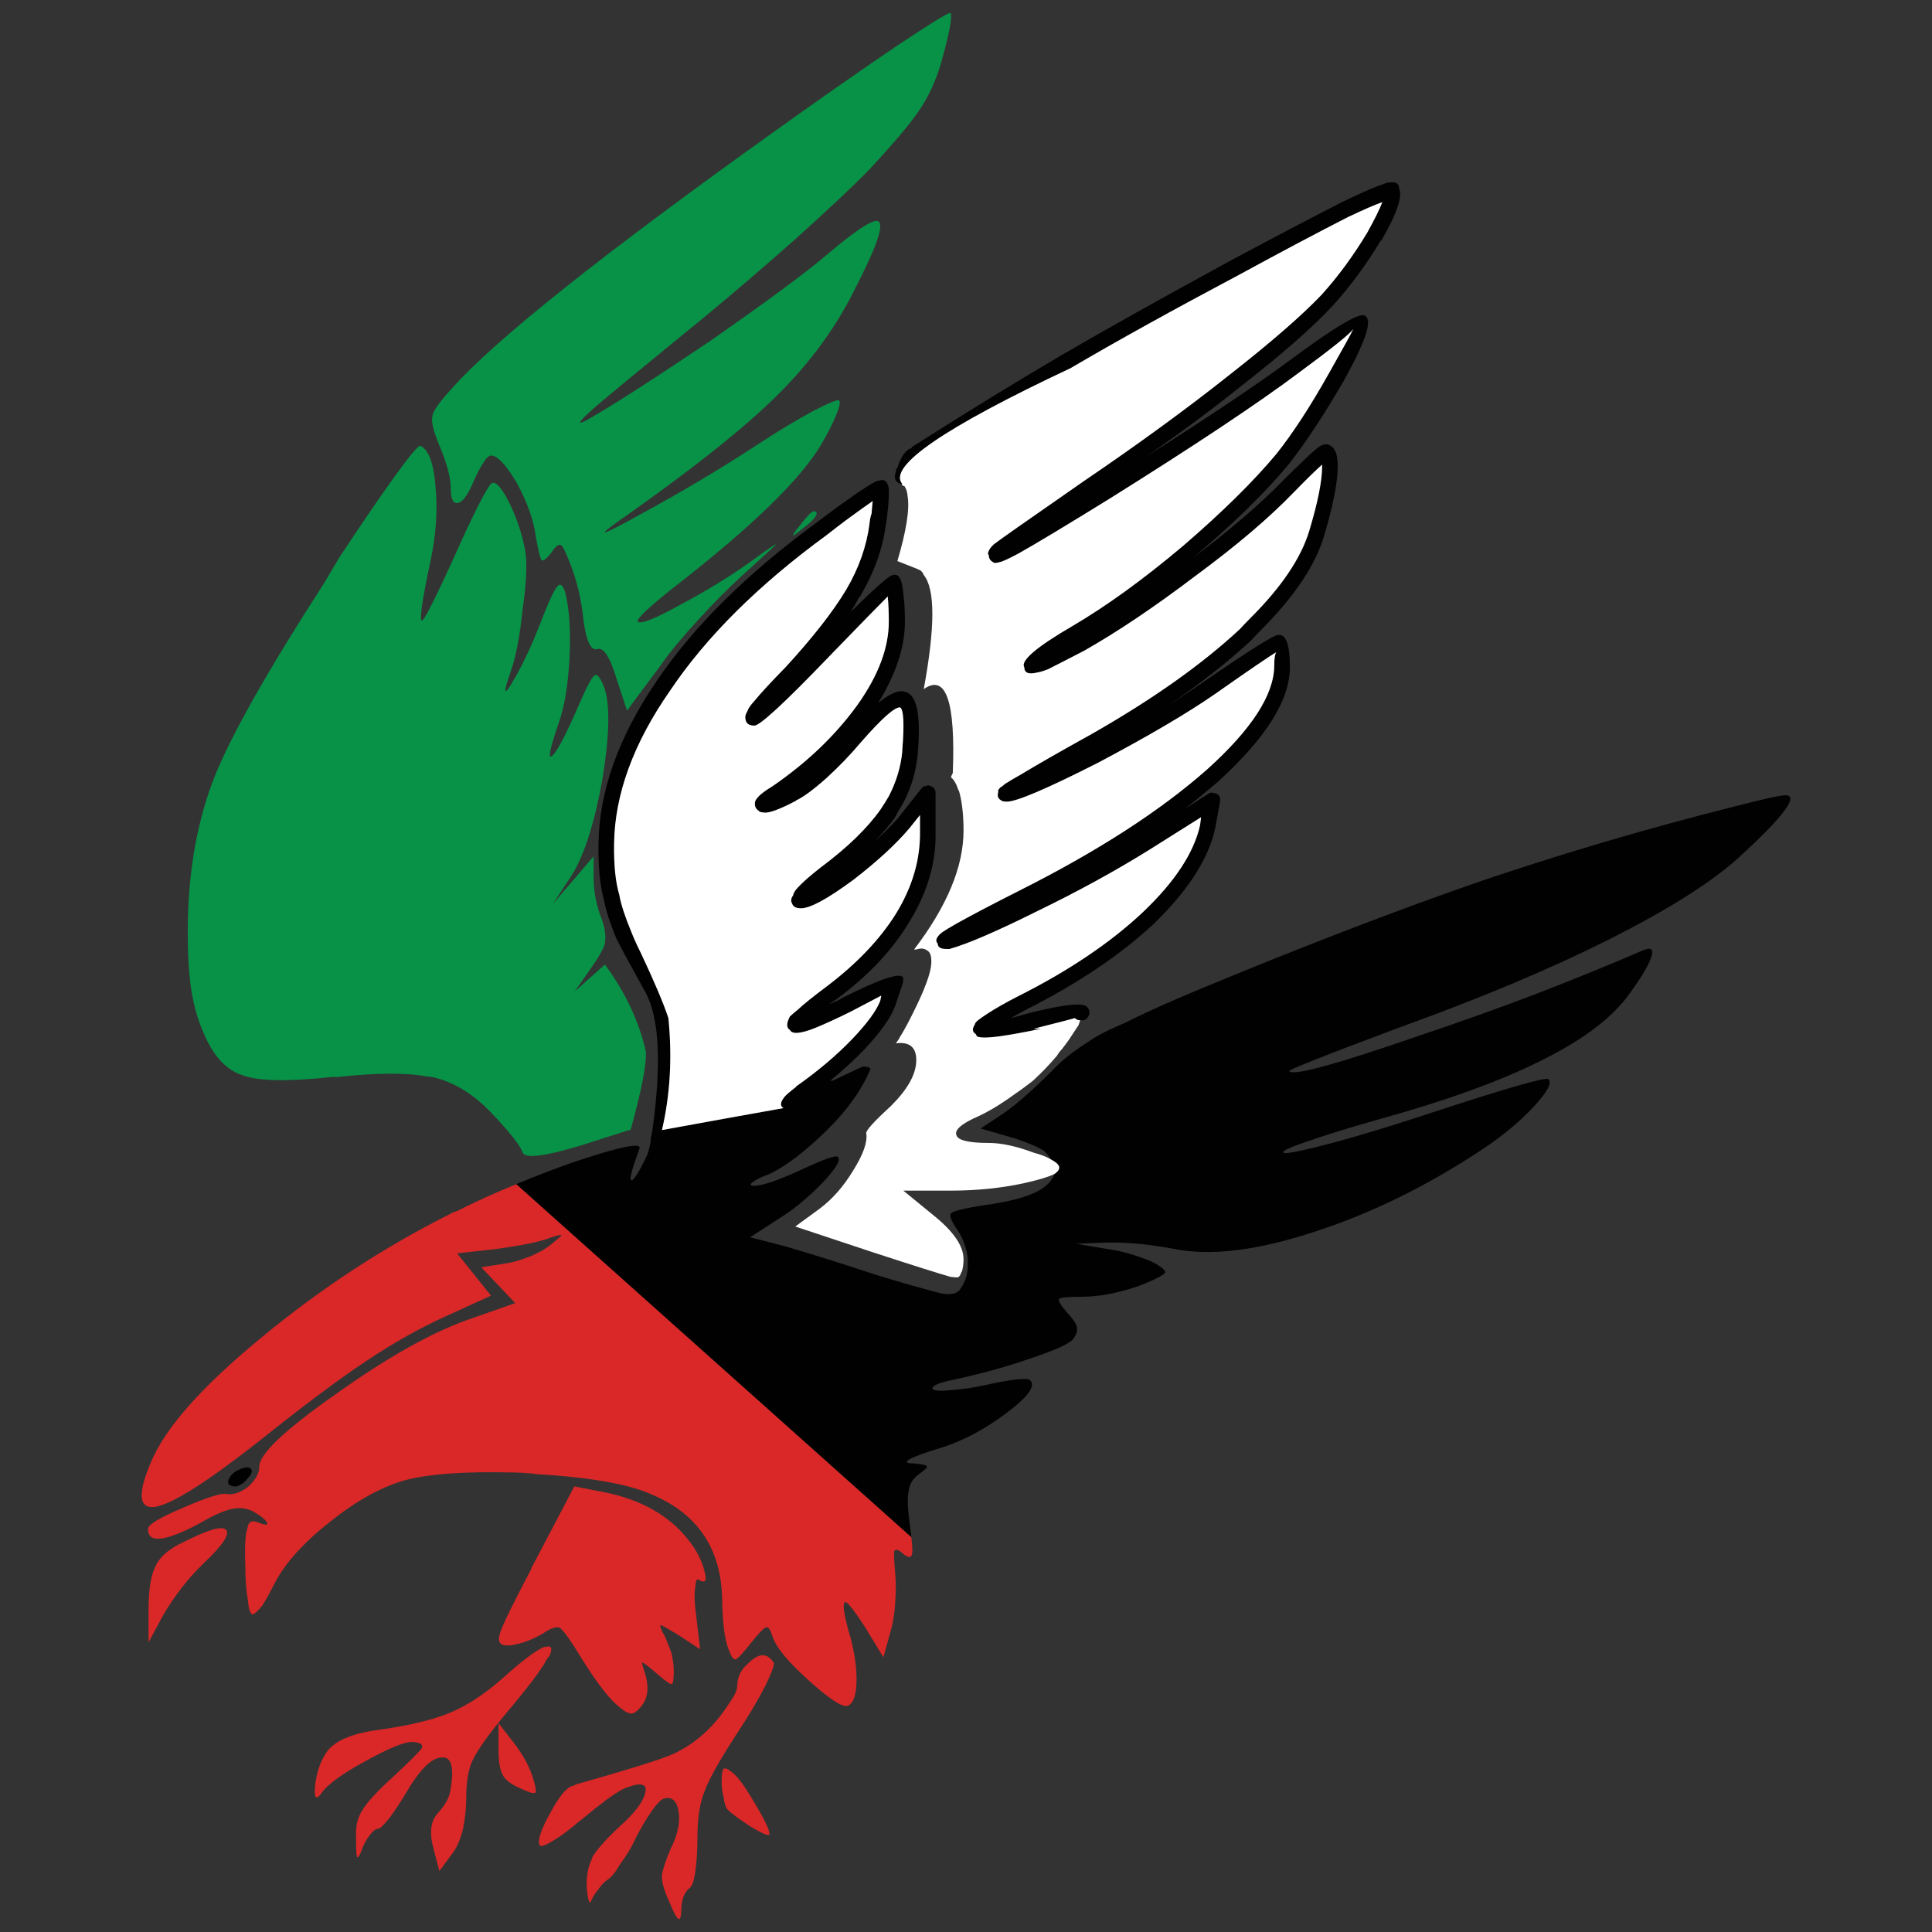<?xml version="1.0" encoding="utf-8"?>
<!-- Generator: Adobe Illustrator 16.0.0, SVG Export Plug-In . SVG Version: 6.00 Build 0)  -->
<!DOCTYPE svg PUBLIC "-//W3C//DTD SVG 1.1//EN" "http://www.w3.org/Graphics/SVG/1.1/DTD/svg11.dtd">
<svg version="1.1" id="Layer_1" xmlns="http://www.w3.org/2000/svg" xmlns:xlink="http://www.w3.org/1999/xlink" x="0px" y="0px"
	 width="300px" height="300px" viewBox="0 0 300 300" enable-background="new 0 0 300 300" xml:space="preserve">
<rect x="0" y="0" width="300" height="300" fill="#333333" stroke="none"/>
<g>
	<path fill-rule="evenodd" clip-rule="evenodd" fill="#010101" d="M141.518,238.708l-61.354-54.825
		c2.894-1.221,5.928-2.386,9.1-3.494c7.123-2.385,10.461-3.052,10.017-1.997c-1.057,2.885-1.502,4.493-1.336,4.824
		c0.279,0.333,1.057-0.804,2.338-3.41c0.277-0.499,0.528-1.331,0.75-2.496v-0.499c0.112-0.443,0.195-0.832,0.252-1.165
		c1.447-10.316,1.112-17.471-1.002-21.463c-2.617-4.715-4.146-7.543-4.592-8.487c-1.002-2.44-1.641-4.436-1.919-5.989
		c-0.613-2.22-0.89-5.131-0.835-8.735c0.111-8.153,3.118-16.556,9.016-25.208c5.73-8.485,14.05-16.722,24.958-24.708
		c1.112-0.832,2.115-1.581,3.006-2.247c4.062-2.939,6.261-4.326,6.594-4.16c0.778-0.332,1.28,0.057,1.503,1.165
		c0,0.223,0,0.556,0,0.999c0,0.72-0.083,1.802-0.252,3.244v0.084c-0.055,0.443-0.139,0.97-0.249,1.579
		c-0.501,3.661-1.837,7.322-4.008,10.983h-0.083c-0.389,0.776-0.835,1.553-1.336,2.328c4.007-3.937,6.206-5.851,6.596-5.739
		c0.89-0.278,1.418,0.692,1.585,2.912c0.168,1.164,0.25,2.606,0.25,4.326c0,3.937-1.39,8.153-4.173,12.645
		c1.835-1.496,3.228-2.08,4.173-1.747c1.837,0.388,2.505,3.523,2.004,9.402c-0.223,2.829-1.002,5.49-2.338,7.986
		c-0.444,0.721-0.89,1.498-1.334,2.33c-0.891,1.163-1.893,2.328-3.006,3.493c1.336-1.22,2.505-2.385,3.505-3.493l3.757-4.743
		c0.113-0.221,0.334-0.333,0.669-0.333c0.222-0.166,0.473-0.166,0.751,0c0.223,0.057,0.418,0.195,0.584,0.416
		c0.111,0.223,0.167,0.443,0.167,0.666v5.989c0.111,4.716-1.223,9.347-4.006,13.895c-2.617,4.436-6.457,8.512-11.521,12.228
		c-0.334,0.223-0.695,0.444-1.083,0.667c0.835-0.278,1.613-0.639,2.336-1.083c5.844-2.938,8.933-3.936,9.266-2.994
		c0,0.223-0.028,0.499-0.084,0.832l-1.169,3.493c-0.666,1.831-2.28,4.104-4.84,6.823c-1.614,1.664-3.367,3.272-5.259,4.824
		c0.055,0,0.167,0,0.334,0l4.59-2.163c0.222-0.055,0.445-0.055,0.669,0c0.333,0,0.557,0.11,0.667,0.333
		c-1.391,3.272-3.644,6.434-6.761,9.485c-3.395,3.327-6.372,5.601-8.932,6.821c-1.225,0.443-2.087,0.859-2.589,1.247
		c-0.5,0.389-0.445,0.584,0.168,0.584c1.279,0,3.673-0.805,7.178-2.413c3.674-1.72,5.622-2.413,5.845-2.08
		c0.555,0.443-0.279,1.83-2.505,4.16c-2.226,2.272-4.425,4.076-6.596,5.407l-4.507,2.912l4.173,1.08
		c2.449,0.611,7.736,2.247,15.861,4.909c2.727,0.832,4.925,1.471,6.594,1.914c1.391,0.389,2.422,0.664,3.09,0.832
		c1.557,0.276,2.56,0,3.005-0.832c0.667-0.942,1.029-2.08,1.084-3.411c0-0.333,0-0.693,0-1.082c-0.167-1.719-0.75-3.3-1.753-4.741
		c-0.89-1.332-1.169-2.137-0.834-2.413c0.389-0.333,1.948-0.722,4.673-1.165c4.173-0.554,7.151-1.331,8.933-2.33
		c1.28-0.72,2.087-1.579,2.421-2.578c0.501-0.334,0.751-0.665,0.751-0.998c0-0.389-0.418-0.805-1.253-1.248
		c-0.277-0.443-0.639-0.887-1.084-1.331c-0.947-0.61-2.422-1.248-4.425-1.914l-5.426-1.581l3.005-1.997
		c2.004-1.275,4.703-3.604,8.098-6.986c1.446-1.554,3.283-3.024,5.509-4.41c0.613-0.443,1.28-0.859,2.004-1.248
		c1.057-0.554,2.366-1.165,3.923-1.83c2.949-1.498,6.901-3.272,11.854-5.324c16.193-6.71,30.718-12.286,43.573-16.721
		c12.8-4.327,25.821-8.154,39.066-11.481c4.506-1.165,7.151-1.747,7.93-1.747c0.835,0,0.975,0.499,0.418,1.497
		c-0.835,1.553-3.479,4.355-7.931,8.404c-4.229,3.771-10.852,7.932-19.867,12.479c-9.182,4.604-20.007,9.151-32.472,13.642
		c-11.853,4.438-17.586,6.712-17.196,6.822c0.557,0.777,7.179-1.026,19.868-5.407c6.288-2.107,12.354-4.271,18.196-6.489
		c5.899-2.273,11.548-4.576,16.945-6.904c1.226-0.501,1.615-0.112,1.17,1.163c-0.447,1.332-1.698,3.384-3.756,6.156
		c-2.729,3.551-7.264,6.879-13.607,9.983c-6.344,3.162-14.859,6.212-25.543,9.151c-4.619,1.331-8.264,2.469-10.936,3.411
		c-2.728,0.944-3.755,1.498-3.089,1.664c0.724,0.057,3.2-0.472,7.429-1.58c4.285-1.165,8.961-2.58,14.025-4.244
		c12.632-4.159,19.144-6.044,19.532-5.656c0.612,0.555-0.167,1.997-2.337,4.326c-2.115,2.274-4.76,4.465-7.931,6.572
		c-8.626,5.713-17.335,9.983-26.127,12.813c-8.794,2.884-15.999,3.771-21.621,2.661c-4.118-0.776-7.762-1.107-10.935-0.997
		l-4.423,0.165l4.924,0.832c1.336,0.168,2.755,0.499,4.258,1c1.391,0.443,2.449,0.859,3.171,1.247
		c1.114,0.665,1.614,1.137,1.503,1.414c-0.224,0.389-1.447,1.025-3.672,1.914c-1.281,0.499-2.812,0.942-4.592,1.331
		c-1.725,0.333-3.228,0.499-4.509,0.499c-2.225,0-3.449,0.11-3.672,0.333c-0.223,0.221,0.194,0.942,1.252,2.162
		c0.89,0.942,1.392,1.692,1.503,2.246c0.111,0.61-0.111,1.248-0.669,1.914c-0.666,0.722-2.837,1.691-6.509,2.912
		c-3.784,1.33-8.043,2.495-12.772,3.493c-1.002,0.223-1.726,0.473-2.171,0.749c-0.444,0.333-0.444,0.556,0,0.666
		c0.334,0.166,1.28,0.166,2.839,0c1.557-0.11,3.226-0.36,5.007-0.749c4.285-0.942,6.623-1.192,7.013-0.749
		c0.89,0.888-0.334,2.579-3.673,5.074c-3.395,2.553-6.791,4.355-10.184,5.408c-2.393,0.722-4.007,1.305-4.841,1.748
		c-0.724,0.443-0.557,0.665,0.5,0.665c1.391,0.11,2.114,0.277,2.17,0.499c0.113,0.111-0.334,0.527-1.335,1.247
		c-0.89,0.667-1.391,1.526-1.504,2.581c-0.221,0.942-0.166,2.661,0.169,5.157C141.379,237.487,141.463,238.152,141.518,238.708z
		 M167.729,158.425c-0.334,0-0.611-0.11-0.835-0.333c-0.11,0.056-2.253,0.609-6.427,1.664h1.169
		c-2.672,0.554-4.814,0.942-6.428,1.165c-2.114,0.276-3.312,0.249-3.588-0.083c0-0.112-0.03-0.194-0.086-0.25
		c-0.555-0.333-0.611-0.832-0.166-1.498c0-0.166,0.166-0.389,0.5-0.665c0.279-0.223,0.752-0.556,1.42-0.999
		c1.281-0.832,2.838-1.719,4.675-2.661c7.958-3.994,14.47-8.375,19.533-13.145c4.953-4.714,7.901-9.207,8.849-13.477l0.165-1.248
		l-7.93,4.992c-5.342,3.328-11.156,6.518-17.446,9.567c-6.344,3.162-10.906,5.13-13.688,5.906c-0.224,0-0.39,0-0.501,0
		c-0.892,0-1.336-0.276-1.336-0.832c-0.445-0.443-0.223-1.025,0.668-1.746c0.391-0.278,1.169-0.749,2.336-1.414
		c2.393-1.332,5.622-3.023,9.685-5.076c12.131-6.1,21.842-12.367,29.131-18.802c6.9-6.212,10.379-11.564,10.434-16.055
		c0-1.165,0.113-1.887,0.335-2.165c-0.89,0.5-4.062,2.663-9.517,6.49c-4.229,2.939-10.266,6.49-18.113,10.65
		c-8.068,4.103-12.827,6.127-14.273,6.072c-0.445,0-0.752-0.083-0.919-0.249c-0.446-0.278-0.557-0.721-0.334-1.332h-0.083
		c0-0.166,0.14-0.389,0.417-0.665c0.167-0.055,0.389-0.223,0.668-0.499c0.612-0.389,1.503-0.917,2.672-1.581
		c2.281-1.388,5.87-3.438,10.767-6.157c9.461-5.38,17.142-10.815,23.04-16.306c0.611-0.667,1.168-1.248,1.67-1.747
		c4.785-4.771,7.817-9.263,9.098-13.479c1.337-4.436,2.003-7.764,2.003-9.983c0-0.11,0-0.221,0-0.333
		c-0.945,0.832-2.391,2.248-4.34,4.244c-3.839,3.993-8.961,8.347-15.359,13.061c-6.288,4.769-12.021,8.625-17.195,11.564
		c-2.561,1.331-4.452,2.301-5.677,2.912c-0.723,0.276-1.28,0.444-1.67,0.499c-1.336,0.333-2.004,0.055-2.004-0.832
		c-0.611-0.998,1.894-3.134,7.513-6.405c5.287-3.107,10.992-7.239,17.113-12.396c6.122-5.27,10.963-10.039,14.524-14.31
		c2.56-3.216,5.287-7.403,8.182-12.562c2.169-3.827,3.421-6.1,3.756-6.821c-0.556,0.776-3.395,3.05-8.516,6.821
		c-6.288,4.715-16.082,11.231-29.383,19.55c-6.733,4.16-11.435,6.989-14.107,8.487c-1.557,0.832-2.532,1.276-2.921,1.331
		c-0.557,0.166-0.891,0.166-1.002,0c-0.444-0.223-0.668-0.583-0.668-1.082c-0.166-0.166-0.166-0.389,0-0.665
		c0.055-0.222,0.307-0.556,0.752-0.999c0.613-0.499,5.23-3.744,13.855-9.733c8.571-5.823,16.14-11.341,22.706-16.556
		c6.511-5.102,11.297-9.262,14.358-12.479c2.559-2.829,4.925-6.046,7.095-9.65c1.169-2.107,1.948-3.688,2.338-4.743
		c-1.225,0.443-3.006,1.22-5.343,2.33c-4.674,2.385-10.323,5.38-16.945,8.986c-10.239,5.435-18.949,10.259-26.127,14.474
		c-19.701,9.264-28.411,15.253-26.128,17.972h-0.082h-0.169c-0.277-0.112-0.528-0.278-0.749-0.5
		c-0.169-0.389-0.196-0.72-0.086-0.998c0-0.166,0.029-0.278,0.086-0.333c0-0.333,0.083-0.554,0.248-0.665
		c0.446-1.498,1.087-2.496,1.922-2.996v0.084c0.11-0.057,0.222-0.14,0.334-0.25v-0.083c8.458-5.38,16.277-10.179,23.456-14.394
		c7.178-4.16,15.859-9.012,26.043-14.559c6.733-3.604,12.438-6.6,17.112-8.984c2.394-1.165,4.229-1.997,5.509-2.496
		c0.669-0.223,1.197-0.416,1.586-0.583c0.279-0.055,0.501-0.083,0.67-0.083c0.778-0.055,1.196,0.193,1.251,0.749v0.166
		c0.611,1.22-0.306,3.938-2.756,8.153h-0.082c-2.283,3.771-4.758,7.127-7.43,10.066c-3.061,3.328-7.902,7.57-14.524,12.729
		c-4.285,3.438-9.07,6.987-14.358,10.648c9.629-6.1,17.003-11.036,22.121-14.808c7.292-5.436,11.242-7.738,11.854-6.906
		c1.058,0.721-0.083,4.077-3.423,10.066c-3.06,5.27-5.871,9.54-8.431,12.813c-3.617,4.382-8.568,9.234-14.859,14.559
		c5.678-4.271,10.27-8.209,13.774-11.813c3.394-3.385,5.37-5.214,5.928-5.492c0.611-0.332,1.14-0.332,1.585,0
		c0.279,0.112,0.529,0.416,0.751,0.917c0.224,0.443,0.334,1.22,0.334,2.328c0,2.386-0.695,5.935-2.086,10.65
		c-1.335,4.548-4.564,9.4-9.683,14.559c-0.557,0.554-1.142,1.165-1.753,1.83c-3.674,3.383-7.986,6.766-12.939,10.15
		c2.281-1.498,4.258-2.829,5.928-3.994c6.956-4.769,10.713-7.127,11.268-7.072c1.226-0.166,1.837,1.441,1.837,4.826
		c0.112,5.102-3.618,11.091-11.187,17.97c-1.613,1.386-3.31,2.772-5.091,4.16l3.672-2.33c0.223-0.166,0.501-0.193,0.835-0.083
		c0.391,0.055,0.67,0.223,0.835,0.499c0.111,0.223,0.14,0.526,0.083,0.915l-0.751,4.077c-1.002,4.659-4.145,9.567-9.433,14.727
		c-5.287,4.935-12.02,9.455-20.201,13.559c-0.722,0.389-1.418,0.777-2.087,1.165c0.891-0.223,1.893-0.499,3.007-0.832
		c5.62-1.386,8.597-1.636,8.931-0.749c0.223,0.223,0.307,0.526,0.252,0.915c-0.056,0.278-0.196,0.528-0.418,0.749
		c-0.223,0.223-0.529,0.306-0.92,0.25H167.729z M138.013,96.529c0-1.499-0.056-2.801-0.167-3.91
		c-1.336,1.331-4.314,4.381-8.932,9.151c-7.18,7.487-11.132,11.119-11.854,10.898c-0.445,0-0.779-0.11-1.003-0.333
		c-0.222-0.223-0.333-0.554-0.333-0.998c0-0.223,0.111-0.528,0.333-0.917c0.113-0.388,0.473-0.915,1.086-1.579
		c0.945-1.165,2.56-2.912,4.843-5.242c4.229-4.603,7.372-8.625,9.431-12.063c1.949-3.328,3.146-6.711,3.59-10.149
		c0.057-0.666,0.167-1.22,0.335-1.664c0.056-0.777,0.11-1.416,0.166-1.914c-0.891,0.609-2.282,1.608-4.174,2.995
		c-0.89,0.666-1.865,1.415-2.921,2.247c-10.631,7.764-18.755,15.834-24.374,24.209c-5.677,8.152-8.57,16.055-8.683,23.71
		c-0.055,3.383,0.223,6.072,0.835,8.069v0.083c0.279,1.443,0.891,3.3,1.836,5.575c0.391,0.997,0.89,2.107,1.504,3.327
		c2.114,4.493,3.533,7.848,4.256,10.066c0.613,6.102,0.279,11.897-1,17.389c6.955-1.276,13.242-2.413,18.865-3.411
		c-0.557-0.333-0.501-0.916,0.165-1.748c0.224-0.276,0.835-0.805,1.837-1.58h-0.084c3.395-2.385,6.316-4.854,8.765-7.404
		c2.282-2.386,3.729-4.354,4.342-5.906l0.167-0.832l-4.759,2.496c-2.002,0.997-3.812,1.829-5.425,2.495
		c-2.338,0.942-3.674,1.054-4.008,0.332c-0.556-0.332-0.556-1.025,0-2.08c0.224-0.221,0.641-0.582,1.252-1.08
		c0.891-0.832,2.338-1.997,4.342-3.496c4.786-3.603,8.431-7.429,10.936-11.479c2.503-4.104,3.729-8.319,3.672-12.646v-2.579
		l-1.668,2.08c-2.06,2.44-4.953,5.103-8.683,7.986c-4.063,2.996-6.79,4.466-8.181,4.41c-0.723,0-1.169-0.25-1.336-0.749
		c-0.222-0.389-0.165-0.805,0.167-1.248c0.056-0.389,0.334-0.832,0.835-1.331c0.724-0.776,1.864-1.774,3.423-2.994
		c4.175-3.106,7.289-6.129,9.35-9.069c0.444-0.666,0.861-1.331,1.252-1.997c1.169-2.273,1.864-4.576,2.086-6.904v-0.167
		c0.335-4.16,0.223-6.405-0.334-6.738c-0.835-0.055-2.81,1.691-5.927,5.242c-1.724,2.052-3.561,3.965-5.508,5.739
		c-2.061,1.831-3.646,2.996-4.76,3.495h0.084c-2.727,1.441-4.452,2.052-5.175,1.83c-0.334,0-0.557-0.083-0.668-0.249
		c-0.446-0.278-0.641-0.694-0.585-1.248c0-0.278,0.224-0.639,0.669-1.082c0.39-0.389,1.083-0.887,2.087-1.498
		c5.397-3.716,9.794-7.931,13.188-12.645C136.398,104.875,138.013,100.578,138.013,96.529z M35.59,230.554
		c-0.224-0.275-0.224-0.609,0-0.997c0.166-0.389,0.5-0.749,1.001-1.082c1.224-0.665,2.003-0.805,2.338-0.416
		c0.388,0.333,0.111,0.972-0.835,1.914c-0.39,0.388-0.835,0.664-1.337,0.832C36.313,230.859,35.923,230.776,35.59,230.554z"/>
	<path fill-rule="evenodd" clip-rule="evenodd" fill="#FFFFFF" d="M167.729,158.425l-0.249,0.749
		c-0.39,0.609-0.864,1.331-1.42,2.163c-0.39,0.554-0.779,1.081-1.169,1.581c-0.277,0.276-0.529,0.609-0.75,0.998
		c-1.169,1.386-2.422,2.688-3.756,3.909c-1.059,0.832-2.395,1.804-4.008,2.912c-1.614,1.109-3.089,1.969-4.425,2.58
		c-2.669,1.163-3.811,2.163-3.422,2.994c0.279,0.777,1.949,1.165,5.008,1.165c1.948,0,4.257,0.499,6.929,1.497
		c1.225,0.333,2.143,0.693,2.754,1.082c0.835,0.443,1.253,0.859,1.253,1.248c0,0.333-0.25,0.664-0.751,0.998
		c-0.89,0.443-2.448,0.914-4.676,1.415c-3.561,0.774-7.345,1.163-11.351,1.163h-7.43l4.676,3.828
		c3.115,2.496,4.675,4.77,4.675,6.821c0,0.722-0.084,1.358-0.252,1.914l-0.082,0.083c-0.167,0.555-0.391,0.832-0.67,0.832
		c-0.165,0-0.5-0.027-1-0.083c-1.78-0.5-5.815-1.775-12.104-3.828l-12.021-3.992l3.757-2.746c2.004-1.496,3.756-3.493,5.259-5.989
		c1.557-2.496,2.227-4.41,2.004-5.741c-0.055-0.443,1.223-1.856,3.84-4.242c2.505-2.496,3.812-4.771,3.922-6.823
		c0.113-2.218-0.945-3.188-3.17-2.911c0.221-0.276,0.417-0.555,0.584-0.832c0-0.11,0.027-0.166,0.082-0.166
		c0.78-1.275,1.67-2.967,2.672-5.074c1.558-3.272,2.281-5.547,2.17-6.823c0-0.832-0.25-1.358-0.751-1.579
		c-0.39-0.278-0.918-0.306-1.587-0.085c-0.055,0-0.166,0-0.334,0c5.121-6.711,7.682-12.867,7.682-18.468
		c0-2.551-0.252-4.659-0.752-6.323v0.166c-0.335-1.053-0.724-1.747-1.169-2.08v-0.166c0.111-0.278,0.195-0.444,0.251-0.499
		c0.444-11.148-1.059-15.503-4.509-13.063c1.781-9.65,1.781-15.557,0-17.719c-0.11-0.333-0.307-0.583-0.584-0.749
		c-0.055-0.056-1.224-0.527-3.507-1.416c1.392-4.714,1.922-8.069,1.587-10.066c-0.055-0.665-0.222-1.193-0.5-1.581
		c-0.112,0-0.196-0.028-0.252-0.083c-0.055-0.055-0.11-0.138-0.165-0.249h0.082c-2.282-2.719,6.428-8.708,26.128-17.972
		c7.178-4.215,15.888-9.039,26.127-14.474c6.622-3.606,12.271-6.601,16.945-8.986c2.337-1.11,4.118-1.887,5.343-2.33
		c-0.39,1.055-1.169,2.636-2.338,4.743c-2.17,3.604-4.536,6.821-7.095,9.65c-3.062,3.217-7.848,7.377-14.358,12.479
		c-6.566,5.214-14.135,10.732-22.706,16.556c-8.625,5.99-13.242,9.234-13.855,9.733c-0.445,0.443-0.697,0.777-0.752,0.999
		c-0.166,0.276-0.166,0.499,0,0.665c0,0.499,0.224,0.859,0.668,1.082c0.111,0.166,0.445,0.166,1.002,0
		c0.389-0.055,1.364-0.499,2.921-1.331c2.673-1.498,7.374-4.327,14.107-8.487c13.301-8.319,23.095-14.835,29.383-19.55
		c5.121-3.771,7.96-6.045,8.516-6.821c-0.335,0.721-1.587,2.995-3.756,6.821c-2.895,5.159-5.622,9.346-8.182,12.562
		c-3.562,4.271-8.402,9.041-14.524,14.31c-6.121,5.158-11.826,9.29-17.113,12.396c-5.619,3.271-8.124,5.408-7.513,6.405
		c0,0.887,0.668,1.165,2.004,0.832c0.39-0.055,0.947-0.223,1.67-0.499c1.225-0.611,3.116-1.581,5.677-2.912
		c5.175-2.939,10.907-6.795,17.195-11.564c6.398-4.714,11.521-9.068,15.359-13.061c1.949-1.997,3.395-3.412,4.34-4.244
		c0,0.112,0,0.223,0,0.333c0,2.22-0.666,5.548-2.003,9.983c-1.28,4.215-4.313,8.708-9.098,13.479
		c-0.502,0.499-1.059,1.081-1.67,1.747c-5.898,5.49-13.579,10.926-23.04,16.306c-4.896,2.718-8.485,4.769-10.767,6.157
		c-1.169,0.665-2.06,1.192-2.672,1.581c-0.279,0.276-0.501,0.443-0.668,0.499c-0.277,0.276-0.417,0.499-0.417,0.665h0.083
		c-0.223,0.611-0.112,1.054,0.334,1.332c0.167,0.166,0.474,0.249,0.919,0.249c1.446,0.056,6.205-1.969,14.273-6.072
		c7.848-4.16,13.884-7.71,18.113-10.65c5.455-3.827,8.627-5.989,9.517-6.49c-0.222,0.278-0.335,1-0.335,2.165
		c-0.055,4.491-3.533,9.843-10.434,16.055c-7.289,6.435-17,12.702-29.131,18.802c-4.063,2.053-7.292,3.744-9.685,5.076
		c-1.167,0.665-1.945,1.136-2.336,1.414c-0.891,0.721-1.113,1.303-0.668,1.746c0,0.556,0.444,0.832,1.336,0.832
		c0.111,0,0.277,0,0.501,0c2.782-0.776,7.344-2.744,13.688-5.906c6.29-3.05,12.104-6.239,17.446-9.567l7.93-4.992l-0.165,1.248
		c-0.947,4.27-3.896,8.763-8.849,13.477c-5.063,4.771-11.575,9.151-19.533,13.145c-1.837,0.942-3.394,1.829-4.675,2.661
		c-0.668,0.443-1.141,0.776-1.42,0.999c-0.334,0.276-0.5,0.499-0.5,0.665c-0.445,0.666-0.389,1.165,0.166,1.498
		c0.056,0.056,0.086,0.138,0.086,0.25c0.276,0.332,1.474,0.359,3.588,0.083c1.613-0.223,3.756-0.611,6.428-1.165h-1.169
		c4.174-1.055,6.316-1.608,6.427-1.664C167.117,158.314,167.395,158.425,167.729,158.425z M138.013,96.529
		c0,4.049-1.615,8.347-4.843,12.895c-3.394,4.714-7.79,8.929-13.188,12.645c-1.004,0.611-1.697,1.109-2.087,1.498
		c-0.445,0.443-0.669,0.804-0.669,1.082c-0.056,0.554,0.139,0.97,0.585,1.248c0.111,0.166,0.334,0.249,0.668,0.249
		c0.723,0.223,2.448-0.388,5.175-1.83h-0.084c1.113-0.499,2.699-1.664,4.76-3.495c1.947-1.774,3.784-3.687,5.508-5.739
		c3.117-3.55,5.092-5.297,5.927-5.242c0.557,0.333,0.669,2.579,0.334,6.738v0.167c-0.222,2.329-0.917,4.631-2.086,6.904
		c-0.391,0.666-0.808,1.331-1.252,1.997c-2.061,2.939-5.175,5.962-9.35,9.069c-1.559,1.22-2.699,2.218-3.423,2.994
		c-0.501,0.499-0.779,0.942-0.835,1.331c-0.332,0.443-0.389,0.859-0.167,1.248c0.167,0.499,0.613,0.749,1.336,0.749
		c1.391,0.056,4.118-1.414,8.181-4.41c3.729-2.884,6.623-5.546,8.683-7.986l1.668-2.08v2.579c0.057,4.327-1.169,8.542-3.672,12.646
		c-2.505,4.05-6.149,7.876-10.936,11.479c-2.004,1.499-3.451,2.664-4.342,3.496c-0.611,0.498-1.028,0.859-1.252,1.08
		c-0.556,1.055-0.556,1.748,0,2.08c0.334,0.722,1.67,0.61,4.008-0.332c1.613-0.666,3.423-1.498,5.425-2.495l4.759-2.496
		l-0.167,0.832c-0.613,1.552-2.06,3.521-4.342,5.906c-2.448,2.551-5.37,5.02-8.765,7.404h0.084c-1.002,0.775-1.613,1.304-1.837,1.58
		c-0.666,0.832-0.722,1.415-0.165,1.748c-5.623,0.998-11.91,2.135-18.865,3.411c1.279-5.491,1.613-11.287,1-17.389
		c-0.723-2.218-2.142-5.573-4.256-10.066c-0.614-1.22-1.113-2.33-1.504-3.327c-0.945-2.275-1.557-4.132-1.836-5.575v-0.083
		c-0.612-1.997-0.89-4.687-0.835-8.069c0.112-7.655,3.006-15.558,8.683-23.71c5.619-8.375,13.743-16.446,24.374-24.209
		c1.056-0.832,2.031-1.581,2.921-2.247c1.892-1.386,3.283-2.385,4.174-2.995c-0.056,0.499-0.11,1.137-0.166,1.914
		c-0.168,0.443-0.278,0.998-0.335,1.664c-0.444,3.438-1.641,6.821-3.59,10.149c-2.059,3.438-5.202,7.46-9.431,12.063
		c-2.283,2.33-3.897,4.077-4.843,5.242c-0.613,0.665-0.973,1.191-1.086,1.579c-0.222,0.388-0.333,0.694-0.333,0.917
		c0,0.444,0.111,0.775,0.333,0.998c0.224,0.223,0.558,0.333,1.003,0.333c0.722,0.221,4.674-3.411,11.854-10.898
		c4.617-4.771,7.596-7.821,8.932-9.151C137.958,93.728,138.013,95.03,138.013,96.529z"/>
	<path fill-rule="evenodd" clip-rule="evenodd" fill="#079247" d="M139.431,7.012c5.343-3.55,8.07-5.214,8.182-4.992
		c0.278,0.665-0.223,3.272-1.503,7.821c-0.835,2.827-2.003,5.323-3.506,7.487c-1.447,2.107-4.063,5.185-7.847,9.234
		c-2.505,2.551-6.316,6.129-11.437,10.732c-4.953,4.38-9.682,8.43-14.189,12.146c-8.849,7.209-14.47,11.84-16.863,13.893
		c-2.449,2.163-2.837,2.802-1.167,1.915c3.727-2.108,10.044-6.157,18.949-12.146c8.848-6.157,14.97-10.677,18.364-13.561
		c4.841-4.104,7.54-5.796,8.097-5.075c0.668,0.777-0.557,4.188-3.672,10.232c-2.951,6.046-7.04,11.647-12.272,16.806
		c-5.229,5.158-13.466,11.675-24.708,19.551c-3.505,2.496-2.225,2.052,3.84-1.331c6.233-3.385,12.187-6.934,17.864-10.65
		c3.394-2.218,6.343-3.994,8.848-5.325c2.56-1.331,3.868-1.83,3.924-1.497c0.167,0.332-0.029,1.136-0.586,2.412
		c-0.555,1.333-1.279,2.746-2.169,4.244c-3.173,5.435-10.714,12.783-22.622,22.046c-4.229,3.328-6.204,5.185-5.926,5.574
		c0.444,0.443,2.671-0.444,6.678-2.662c4.062-2.165,7.679-4.382,10.852-6.656c2.726-1.997,4.034-2.884,3.924-2.663
		c-0.167,0.223-1.949,1.859-5.344,4.909c-2.004,1.83-4.229,4.077-6.678,6.738c-2.504,2.719-4.452,5.075-5.844,7.072l-5.258,7.071
		l-1.67-5.074c-0.445-1.498-0.919-2.662-1.419-3.494c-0.5-0.777-0.973-1.11-1.418-1c-1.058,0.389-1.808-1.108-2.254-4.493
		c-0.333-3.216-1.029-6.155-2.087-8.818c-0.667-1.719-1.139-2.662-1.418-2.829c-0.39-0.166-0.918,0.278-1.586,1.332
		c-0.722,0.887-1.196,1.221-1.418,0.998c-0.223-0.278-0.53-1.526-0.917-3.744c-0.279-2.33-1.225-5.019-2.839-8.069
		c-1.725-2.939-3.089-4.41-4.091-4.41c-0.334,0-0.724,0.361-1.169,1.082c-0.5,0.775-0.973,1.664-1.418,2.662
		c-0.89,2.163-1.697,3.355-2.42,3.578c-0.835,0.276-1.252-0.5-1.252-2.33c0-1.608-0.613-3.854-1.835-6.738
		c-0.891-2.163-1.225-3.633-1.003-4.41c0.112-0.777,1.113-2.19,3.004-4.243c6.623-7.487,23.402-20.854,50.337-40.099
		C127.774,15.026,134.089,10.616,139.431,7.012z M126.327,79.391c0.5,0,0.613,0.249,0.334,0.749
		c-0.278,0.499-0.947,1.136-2.004,1.912c-0.945,0.777-1.447,1.138-1.503,1.083c-0.111-0.055,0.251-0.583,1.085-1.581
		C125.353,80.112,126.047,79.391,126.327,79.391z M50.281,90.622c0.779-1.331,1.586-2.691,2.421-4.077
		c3.227-4.881,6.065-9.041,8.514-12.479c2.449-3.383,3.812-4.992,4.09-4.826c1.28,0.611,2.059,2.773,2.336,6.49
		c0.334,3.661,0.055,7.515-0.835,11.564c-1.223,5.768-1.669,8.791-1.335,9.068c0.279,0.221,2.003-3.162,5.176-10.15
		c1.28-2.884,2.475-5.436,3.588-7.653c1.114-2.163,1.808-3.328,2.087-3.495c0.613-0.389,1.503,0.556,2.672,2.829
		c1.167,2.33,2.002,4.771,2.504,7.322c0.388,1.94,0.277,5.047-0.334,9.317c-0.445,4.382-1.114,7.765-2.004,10.15
		c-1.056,3.105-0.89,3.466,0.501,1.081c1.39-2.328,2.783-5.268,4.173-8.818c1.28-3.328,2.17-5.27,2.672-5.824
		c0.445-0.609,0.862-0.333,1.252,0.832c0.667,2.606,0.89,6.046,0.667,10.316c-0.222,4.27-0.808,7.681-1.753,10.232
		c-1.28,3.771-1.614,5.408-1.001,4.909c0.667-0.444,1.919-2.745,3.756-6.904c1.446-3.385,2.392-5.242,2.837-5.575
		c0.39-0.389,0.89,0.167,1.503,1.664c1,2.606,0.917,7.46-0.251,14.559c-1.28,6.989-2.921,12.008-4.924,15.058l-2.755,4.16
		l6.344-7.403v3.328c0,2.218,0.445,4.436,1.335,6.655c0.447,1.331,0.585,2.469,0.417,3.411c0,0.055,0,0.11,0,0.165
		c-0.277,0.888-0.946,2.08-2.002,3.578l-2.672,3.827l4.674-4.16c3.172,4.325,5.288,8.818,6.345,13.476
		c0.167,1.832-0.613,5.881-2.338,12.148l-8.096,2.578c-5.398,1.609-8.292,1.94-8.682,0.998c-0.334-1.053-1.977-3.133-4.926-6.239
		c-2.838-2.939-5.871-4.77-9.099-5.491c-0.222-0.055-0.5-0.083-0.835-0.083c-3.171-0.61-7.817-0.583-13.939,0.083
		c-0.279,0-0.585,0-0.918,0c-6.733,0.722-11.298,0.639-13.69-0.25c-2.56-0.775-4.591-2.939-6.094-6.488
		c-0.89-1.997-1.531-4.188-1.919-6.572c-0.39-2.33-0.585-5.408-0.585-9.234c0-9.207,1.448-17.388,4.342-24.542
		C36.174,113.667,41.766,103.823,50.281,90.622z"/>
	<path fill-rule="evenodd" clip-rule="evenodd" fill="#D92827" d="M141.518,238.708c0.167,1.441,0.196,2.328,0.085,2.661
		c-0.112,0.556-0.558,0.526-1.337-0.083c-0.723-0.666-1.197-0.804-1.418-0.416c-0.057,0.444,0,1.609,0.165,3.494
		c0.113,1.275,0.113,2.746,0,4.41c-0.11,1.774-0.332,3.217-0.666,4.325l-1.169,4.244l-2.839-4.66
		c-1.725-2.662-2.753-3.965-3.087-3.909c-0.446,0.11-0.279,1.581,0.499,4.409c0.835,2.772,1.253,5.296,1.253,7.57
		c0,2.273-0.418,3.634-1.253,4.077c-0.723,0.443-2.726-0.804-6.009-3.743c-3.284-2.939-5.204-5.242-5.76-6.906
		c-0.334-1.109-0.668-1.608-1.004-1.498c-0.332,0.057-1.14,0.889-2.419,2.496c-1.169,1.498-1.948,2.33-2.338,2.495
		c-0.334,0.058-0.695-0.471-1.086-1.579c-0.611-1.498-0.945-4.104-1.001-7.82c-0.166-7.766-3.756-13.146-10.769-16.141
		c-3.618-1.663-9.683-2.746-18.196-3.244c-0.224-0.056-0.39-0.083-0.502-0.083c-1.223-0.11-2.336-0.166-3.339-0.166
		c-7.178-0.167-12.604,0.221-16.277,1.163c-3.672,1-7.568,3.135-11.687,6.407c-4.118,3.218-7.01,6.405-8.68,9.567
		c-0.668,1.331-1.308,2.496-1.921,3.493c-0.779,0.942-1.308,1.416-1.586,1.416c-0.055,0-0.166-0.14-0.334-0.416
		c-0.167-0.389-0.277-0.944-0.333-1.664c-0.279-1.498-0.417-3.3-0.417-5.408c-0.112-3.051,0-5.019,0.333-5.907
		c0.113-0.888,0.558-1.221,1.337-0.998c1.279,0.499,1.863,0.582,1.752,0.25c-0.168-0.5-0.947-1.138-2.338-1.914
		c-0.945-0.443-1.974-0.554-3.088-0.333c-1.224,0.223-2.921,0.972-5.091,2.247c-5.398,2.885-8.07,3.16-8.015,0.832
		c0.056-0.666,1.865-1.748,5.426-3.245c3.563-1.553,5.788-2.274,6.678-2.162c1.002,0.221,2.142-0.14,3.424-1.083
		c1.167-1.054,1.752-2.107,1.752-3.161c0-1.94,3.951-5.685,11.853-11.231c7.847-5.602,14.608-9.428,20.286-11.48l7.596-2.663
		l-5.26-5.573l4.258-0.666c1.112-0.221,2.336-0.609,3.672-1.163c1.225-0.556,2.171-1.11,2.838-1.664
		c1.169-0.944,1.725-1.443,1.669-1.498c0-0.11-0.583,0.027-1.752,0.416c-1.559,0.609-4.37,1.192-8.431,1.746l-6.011,0.667
		l5.259,6.572l-6.929,3.16c-4.061,1.831-8.208,4.16-12.437,6.989c-4.118,2.718-9.684,6.878-16.695,12.479
		c-7.902,6.212-13.217,9.596-15.945,10.149c-2.671,0.443-2.949-1.83-0.835-6.821c2.172-5.325,7.875-11.785,17.113-19.385
		c9.237-7.653,19.061-14.087,29.467-19.301c0.222-0.166,0.501-0.278,0.835-0.333c2.949-1.496,6.065-2.912,9.348-4.242
		L141.518,238.708z M89.18,230.805l4.257,0.832c5.955,1.107,10.462,3.633,13.523,7.57c1.223,1.553,2.031,3.134,2.419,4.741
		c0.447,1.554,0.142,1.997-0.917,1.332c-0.279-0.167-0.445,0.222-0.5,1.164c-0.167,1.054-0.14,2.357,0.083,3.911l0.668,5.74
		l-3.423-2.247c-1.668-0.998-2.559-1.497-2.672-1.497c-0.222,0.056,0,0.665,0.67,1.83c0.334,0.776,0.666,1.637,1,2.579
		c0.224,1.054,0.334,1.941,0.334,2.663c0,1.386-0.11,2.08-0.334,2.08c-0.222,0.055-1-0.501-2.336-1.664
		c-1.338-1.165-2.087-1.721-2.255-1.664c-0.056,0,0.139,0.692,0.585,2.08c0.501,1.939,0.277,3.493-0.668,4.658
		c-0.668,0.832-1.225,1.221-1.67,1.165c-0.444,0-1.225-0.5-2.338-1.498c-1.446-1.331-3.283-3.799-5.509-7.404
		c-1.557-2.552-2.615-4.021-3.17-4.409c-0.502-0.223-1.308,0.028-2.421,0.748c-0.113,0.112-0.251,0.195-0.417,0.25
		c-0.835,0.499-1.752,0.915-2.755,1.248c-1.056,0.333-1.919,0.499-2.587,0.499c-1.169,0-1.531-0.665-1.085-1.997
		c0.447-1.331,2.059-4.631,4.842-9.899c0-0.167,0.056-0.305,0.167-0.416L89.18,230.805z M78.078,275.646
		c-0.445-0.832-0.667-2.08-0.667-3.744v-4.327l2.336,2.995c1.503,1.941,2.534,3.855,3.09,5.741c0.39,1.33,0.473,2.024,0.25,2.079
		c-0.222,0.168-1.084-0.11-2.588-0.832C79.274,277.005,78.467,276.366,78.078,275.646z M112.387,274.647
		c0.222-0.166,0.693,0.055,1.418,0.666c0.835,0.664,1.976,2.245,3.422,4.741c1.504,2.496,2.255,4.077,2.255,4.743
		c0,0.389-0.975,0-2.922-1.165c-1.893-1.221-3.117-2.135-3.674-2.746c-0.222-0.333-0.389-0.887-0.499-1.664
		c-0.224-0.887-0.334-1.719-0.334-2.496C112.053,275.507,112.164,274.814,112.387,274.647z M116.058,258.424
		c1.67-1.774,3.034-1.856,4.09-0.248c0.113,0.389-0.334,1.606-1.334,3.659c-1.114,2.164-2.532,4.548-4.258,7.156
		c-2.782,4.27-4.507,7.348-5.177,9.234c-0.722,1.774-1.083,4.187-1.083,7.237c0,1.886-0.113,3.633-0.334,5.241
		c-0.222,1.441-0.528,2.273-0.919,2.496c-0.278,0.166-0.585,0.609-0.918,1.331c-0.224,0.666-0.334,1.386-0.334,2.162
		c-0.055,1.055-0.195,1.471-0.417,1.248c-0.278-0.055-0.752-0.915-1.42-2.578c-0.835-1.774-1.223-3.162-1.167-4.16
		c0.11-0.887,0.556-2.245,1.334-4.077c1.114-2.218,1.532-4.159,1.253-5.823c-0.278-1.719-1.059-2.386-2.338-1.997
		c-0.445,0.167-1.057,0.805-1.836,1.914c-0.835,1.221-1.614,2.523-2.338,3.909c-0.667,1.499-1.502,2.912-2.504,4.245
		c-0.779,1.33-1.447,2.162-2.004,2.495c-0.556,0.389-1.029,0.888-1.418,1.497c-0.445,0.499-0.807,1.055-1.086,1.664
		c-0.167,0.498-0.305,0.526-0.417,0.082c-0.167-0.443-0.277-1.247-0.333-2.411c0-1.664,0.277-3.023,0.835-4.076v-0.168
		c0.667-1.163,2.031-2.717,4.089-4.658c2.448-2.163,3.841-3.965,4.173-5.408c0.335-1.386-0.611-1.664-2.837-0.832
		c-0.502,0.111-1.53,0.722-3.089,1.832c-1.169,0.887-2.391,1.856-3.673,2.911c-0.277,0.222-0.556,0.444-0.835,0.665
		c-1.557,1.331-2.921,2.33-4.089,2.994c-1.114,0.667-1.754,0.832-1.92,0.501c-0.279-0.776,0.279-2.413,1.669-4.909
		c1.391-2.606,2.56-4.021,3.505-4.242c0.168-0.057,0.362-0.14,0.585-0.25c7.458-2.107,12.298-3.606,14.525-4.493
		c2.28-0.942,4.395-2.413,6.344-4.408c1.169-1.275,2.114-2.496,2.839-3.661c0.834-1.165,1.251-2.052,1.251-2.663
		c0-0.609,0.139-1.248,0.417-1.912C115.224,259.256,115.614,258.758,116.058,258.424z M31.5,242.867
		c-1.002,0.942-2.115,2.19-3.339,3.744c-1.169,1.554-2.087,2.912-2.755,4.077l-2.336,4.325v-4.325
		c-0.056-3.385,0.277-5.824,1.001-7.322c0.668-1.554,2.086-2.829,4.256-3.826c3.895-1.997,6.15-2.663,6.761-1.997
		C35.756,238.209,34.56,239.983,31.5,242.867z M48.946,277.061c0.277-2.053,0.89-3.744,1.835-5.075
		c1.225-1.664,3.784-2.773,7.679-3.327c4.897-0.667,8.737-1.581,11.52-2.746c2.726-1.165,5.481-2.995,8.264-5.491
		c2.783-2.495,4.841-4.049,6.177-4.658c0.222-0.056,0.417-0.083,0.584-0.083c0.668-0.112,0.779,0.359,0.334,1.414
		c-0.168,0.165-0.334,0.388-0.501,0.666c-0.668,1.386-2.921,4.353-6.762,8.901c-2.449,2.994-4.006,5.214-4.674,6.655
		c-0.667,1.386-1.001,3.3-1.001,5.74c0,1.664-0.168,3.301-0.501,4.909c-0.389,1.607-0.919,2.855-1.586,3.744l-2.087,2.827
		l-0.917-3.493c-0.668-2.441-0.447-4.271,0.667-5.491c1.225-1.33,1.893-2.606,2.004-3.826c0.556-3.385,0.083-4.992-1.418-4.826
		c-1.559,0.056-3.395,1.887-5.51,5.49c-0.891,1.498-1.753,2.802-2.587,3.911c-0.89,1.108-1.474,1.664-1.753,1.664
		c-0.334,0-0.724,0.276-1.169,0.832c-0.445,0.554-0.835,1.191-1.169,1.912c-0.445,1.276-0.75,1.832-0.918,1.664
		c-0.111-0.055-0.167-1.053-0.167-2.994c-0.112-1.72,0.222-3.162,1.001-4.326c0.724-1.22,2.311-2.939,4.759-5.158
		c2.56-2.386,4.034-3.854,4.423-4.409c0.279-0.61-0.222-0.943-1.501-0.999c-1.225,0-3.646,0.999-7.264,2.995
		c-3.561,1.941-5.815,3.578-6.761,4.908C49.057,279.666,48.723,279.223,48.946,277.061z"/>
</g>
</svg>
